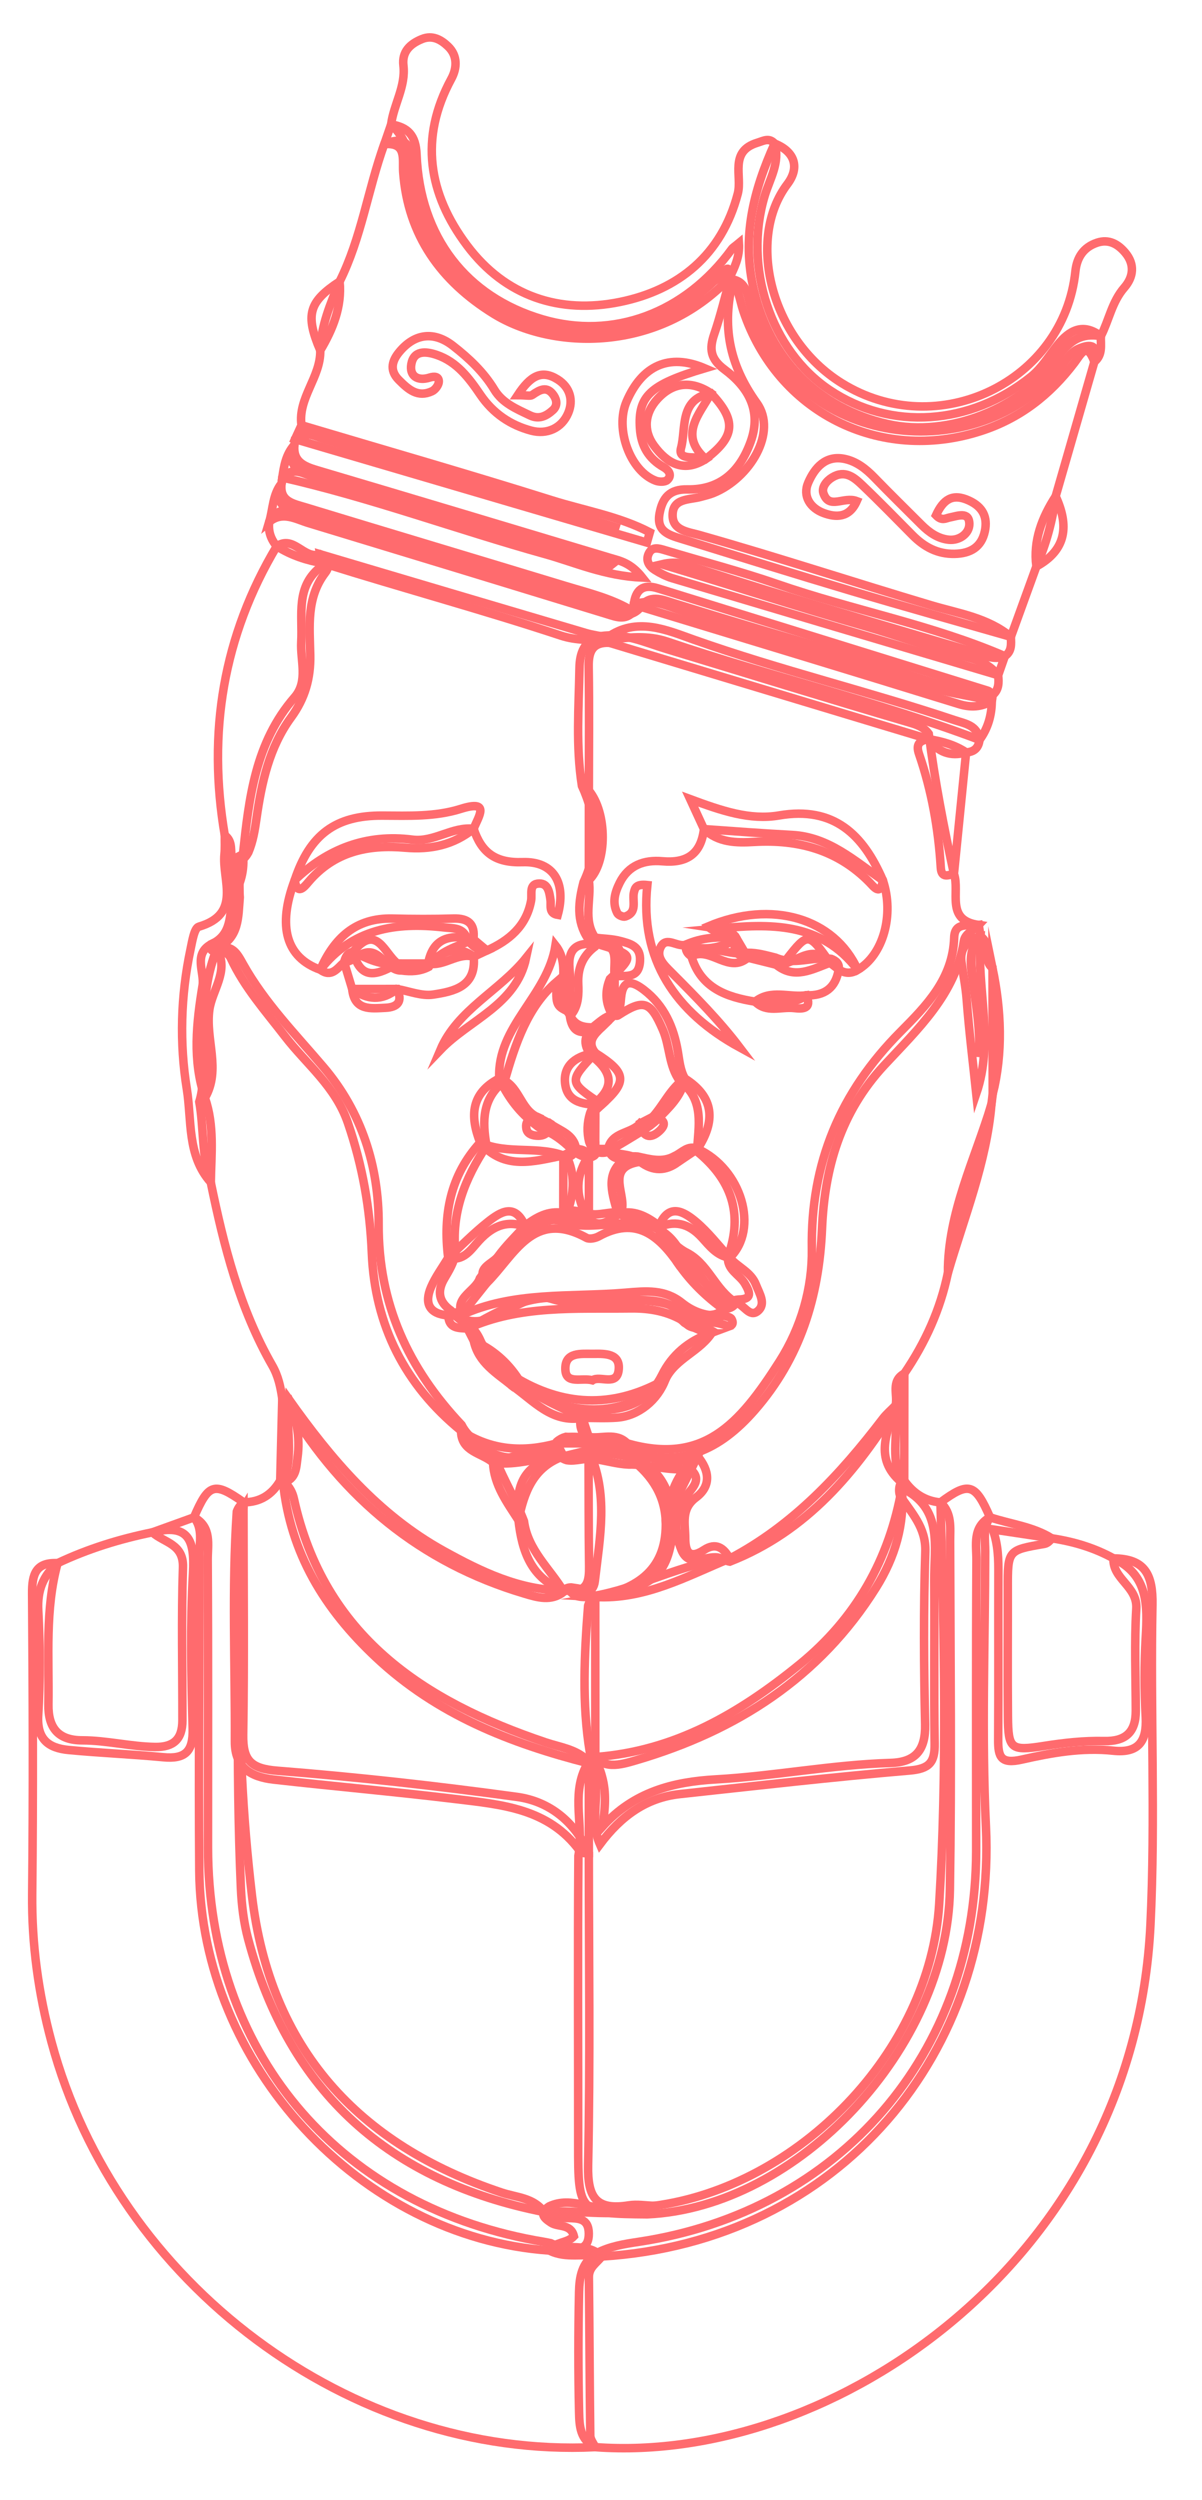 <?xml version="1.0" encoding="utf-8"?>
<!-- Generator: Adobe Illustrator 17.0.0, SVG Export Plug-In . SVG Version: 6.00 Build 0)  -->
<!DOCTYPE svg PUBLIC "-//W3C//DTD SVG 1.1//EN" "http://www.w3.org/Graphics/SVG/1.1/DTD/svg11.dtd">
<svg version="1.1" id="Calque_1" xmlns="http://www.w3.org/2000/svg" xmlns:xlink="http://www.w3.org/1999/xlink" x="0px" y="0px"
	 width="141.27px" height="293.651px" viewBox="0 0 141.27 293.651" style="enable-background:new 0 0 141.27 293.651;"
	 xml:space="preserve">
<style type="text/css">
	.st0{fill:none;stroke:#FF6B6E;stroke-miterlimit:10;}
</style>
<g>
	<path class="st0" d="M130.871,183.061c3.68,0.031,4.644,1.876,4.573,5.469c-0.247,12.52,0.368,25.071-0.231,37.568
		c-1.884,39.283-37.217,63.422-65.257,61.366c-1.793-0.833-1.86-2.506-1.897-4.111c-0.108-4.699-0.104-9.4-0.003-14.099
		c0.038-1.765,0.307-3.477,1.995-4.537c1.568-0.846,3.306-1.114,5.036-1.376c23.609-3.57,39.63-22.119,39.64-45.911
		c0.005-11.388-0.034-22.777,0.035-34.165c0.011-1.779-0.507-3.855,1.591-5.029c2.427,0.806,5.036,1.073,7.263,2.468
		c-0.234,0.298-0.499,0.593-0.878,0.657c-4.304,0.735-4.299,0.731-4.291,5.25c0.01,5.008-0.031,10.017,0.014,15.024
		c0.035,3.816,0.335,4.076,4.207,3.464c2.359-0.373,4.717-0.636,7.1-0.581c2.457,0.056,3.724-0.979,3.72-3.542
		c-0.007-4.006-0.18-8.026,0.061-12.014C133.709,186.337,130.714,185.478,130.871,183.061z"/>
	<path class="st0" d="M70.715,265.072c-0.571,0.766-1.519,1.243-1.504,2.436c0.075,6.2,0.085,12.401,0.164,18.602
		c0.006,0.454,0.379,0.903,0.582,1.355c-28.703,1.368-56.258-19.18-63.906-47.6c-1.537-5.711-2.331-11.468-2.267-17.403
		c0.126-11.761,0.079-23.525-0.009-35.287c-0.017-2.251,0.432-3.68,2.994-3.554c-1.495,5.456-0.989,11.037-1.078,16.586
		c-0.045,2.8,1.179,4.226,3.969,4.229c2.881,0.004,5.69,0.734,8.567,0.779c2.161,0.034,3.208-0.901,3.212-3.119
		c0.012-5.989-0.136-11.984,0.065-17.966c0.094-2.806-2.247-2.898-3.591-4.128c1.629-0.588,3.258-1.176,4.888-1.763
		c2.132,1.149,1.598,3.232,1.61,5.005c0.071,11.254,0.032,22.509,0.035,33.763c0.007,23.839,14.979,41.826,38.419,46.154
		c0.615,0.114,1.234,0.202,1.846,0.339C66.6,264.44,69.033,263.333,70.715,265.072z"/>
	<path class="st0" d="M106.273,173.927c1.046,1.473,2.423,2.396,4.257,2.56c1.385,1.27,1.133,2.979,1.137,4.568
		c0.034,13.638,0.186,27.278-0.027,40.912c-0.292,18.626-17.879,37.35-35.563,38.148c-8.028-0.073-8.128-0.155-8.123-8.145
		c0.008-11.323-0.059-22.647,0.024-33.968c0.636-3.438-0.824-7.053,0.843-10.405c1.422-0.981,1.7,0.241,1.944,1.13
		c0.503,1.836,0.369,3.716,0.044,5.841c3.653-4.058,8.276-5.263,13.329-5.546c6.866-0.385,13.646-1.727,20.533-1.933
		c2.929-0.088,4.126-1.508,4.058-4.527c-0.153-6.759-0.199-13.529,0.023-20.283c0.095-2.885-1.654-4.575-2.985-6.627
		c-0.125-0.431-0.114-0.857,0.028-1.281C105.953,174.223,106.113,174.075,106.273,173.927z"/>
	<path class="st0" d="M112.115,102.652c0.744,2.113-1.056,5.462,2.919,6.004c-0.587,0.633-1.606,0.976-1.748,1.891
		c-0.969,6.258-5.455,10.376-9.381,14.612c-5.125,5.53-6.987,12.038-7.294,19.169c-0.345,8.019-2.558,15.205-7.918,21.339
		c-4.07,4.657-8.773,6.926-14.95,4.671c-1.418-0.685-3.107-0.329-4.491-1.15c-0.803-0.66-1.185-1.489-1.012-2.537
		c0.881-1.14,2.193-0.967,3.395-1.066c2.798-0.23,4.889-1.502,6.158-4.042c1.189-2.416,3.118-3.982,5.556-4.881
		c-0.253,0.005-2.757-1.102-3.013-1.36c1.119-1.531,3-0.288,4.29-1.19c0.091-0.286,0.241-0.525,0.442-0.741
		c0.505-0.406,1.07-0.655,1.713-0.715c1.678-0.03,1.36-0.843,0.772-1.853c-0.641-1.101-2.198-1.653-1.978-3.272
		c1.81-4.991,0.349-9.009-3.654-12.271c0.149-2.954,0.947-6.067-2.015-8.268c-1.322-1.786-1.157-4.064-2.003-6.018
		c-1.469-3.393-2.244-3.658-5.242-1.708c-0.294,0.191-0.69-0.115-0.916-0.445c-0.617-1.266-0.594-2.541-0.062-3.821
		c2.852-2.704,2.835-2.797-0.885-3.933c-0.602-0.184-1.186-0.379-1.681-0.795c-1.428-2.119-1.124-4.37-0.535-6.647
		c1.79-3.8,1.53-7.568-0.19-11.315c-0.726-4.608-0.369-9.239-0.287-13.859c0.03-1.691,0.531-3.246,2.498-3.719
		c2.721-0.435,5.167,0.729,7.647,1.48c9.443,2.861,18.864,5.797,28.333,8.573c0.956,0.28,1.939,0.536,2.572,1.408
		C109.868,91.724,110.93,97.199,112.115,102.652z"/>
	<path class="st0" d="M35.431,49.952c-0.438-3.223,2.281-5.653,2.209-8.784c0.079-2.892,1.192-5.494,2.277-8.104
		c2.556-5.115,3.323-10.812,5.248-16.133c3.529-1.44,3.037,1.414,3.218,3.183c0.847,8.259,5.209,14.123,12.747,17.032
		c6.479,2.5,13.189,2.418,19.386-1.6c1.558-1.01,2.764-2.565,4.66-3.055c0.426-0.025,0.747,0.148,0.963,0.516
		c-1.278,5.222-0.51,9.722,2.819,14.361c2.424,3.378-0.786,8.804-5.13,10.561c-0.466,0.188-0.956,0.294-1.438,0.431
		c-1.364,0.388-3.384,0.113-3.337,2.231c0.038,1.726,1.826,1.881,3.091,2.239c9.161,2.591,18.205,5.566,27.329,8.28
		c3.199,0.952,6.63,1.442,9.332,3.697c0.035,0.842,0.134,1.703-0.708,2.272c-1.299,0.522-2.447-0.121-3.631-0.474
		c-10.915-3.255-21.868-6.383-32.701-9.91c-1.019-0.332-2.038-0.869-3.978-0.412c8.4,2.541,16.07,5.034,23.823,7.257
		c4.093,1.174,8.082,2.678,12.216,3.707c1.363,0.339,2.583,0.946,3.488,2.07c0.088,0.866,0.101,1.71-0.661,2.336
		c-6.142-0.708-11.786-3.241-17.663-4.905c-6.622-1.875-13.223-3.85-19.8-5.891c-1.393-0.433-2.921-1.134-4.029,0.612
		c-0.271,0.304-0.599,0.512-0.985,0.637c-5.378-1.135-10.536-3.035-15.787-4.604c-7.538-2.253-15.085-4.482-22.571-6.903
		c-1.729-0.559-3.865-1.091-2.723-3.818c0.034-0.229,0.063-0.458,0.086-0.688c1.258-1.385,2.598-0.375,3.813-0.016
		c11.333,3.344,22.629,6.815,33.954,10.189c0.299,0.089,0.6,0.348,0.78,0.201c-11.676-3.46-23.418-7.088-35.195-10.597
		c-1.719-0.512-2.922-1.526-1.939-3.602c0.036-0.226,0.064-0.454,0.084-0.682c1.174-1.074,2.369-0.321,3.512,0.019
		c11.552,3.447,23.113,6.863,34.618,10.465c-10.873-3.42-21.787-6.704-32.717-9.935C38.447,51.648,36.635,51.421,35.431,49.952z"/>
	<path class="st0" d="M33.175,164.294c-0.197-1.354-0.465-2.645-1.177-3.887c-3.833-6.687-5.694-14.053-7.228-21.522
		c-1.095-3.06-0.792-6.318-1.348-9.454c1.004-3.26-0.235-6.565,0.234-9.899c0.379-2.697,0.772-5.321,1.743-7.856
		c1.821-1.026,2.531,0.438,3.17,1.58c2.533,4.527,6.133,8.193,9.456,12.098c4.493,5.28,6.506,11.717,6.475,18.413
		c-0.044,9.41,3.498,16.99,9.751,23.618c0.876,1.763,2.738,2.55,3.967,3.968c0.996,2.504,2.407,4.82,3.367,7.344
		c0.444,3.394,3.051,5.566,4.684,8.288c-1.5,1.167-3.097,0.674-4.651,0.212c-12.197-3.63-21.289-11.197-27.814-22.002
		C33.63,164.87,33.421,164.569,33.175,164.294z"/>
	<path class="st0" d="M73.723,169.553c8.88,2.503,13.09-2.075,17.91-9.652c2.507-3.941,3.859-8.569,3.784-13.173
		c-0.165-10.096,3.342-18.404,10.393-25.504c3.043-3.064,6.183-6.235,6.333-11.084c0.059-1.92,1.75-1.319,2.891-1.485
		c0.067,0.446,0.133,0.893,0.2,1.339c-1.178,1.172-1.243,2.549-1.05,4.138c0.407,3.334,1.099,6.653,0.858,10.045
		c0.259-3.251-0.408-6.433-0.748-9.637c-0.174-1.641-0.424-3.245,0.941-4.544c1.388,0.89,0.175,2.769,1.414,3.716
		c0.517,4.948,0.442,9.897,0.02,14.847c-0.049,0.386-0.097,0.772-0.146,1.158c-1.396,6.68-4.178,13.001-5.117,19.799
		c-0.88,4.301-2.66,8.212-5.123,11.828c-1.259,0.968-0.293,2.359-0.665,3.496c-4.915,8.016-10.76,15.04-19.849,18.606
		c-0.496-0.083-0.93-0.403-1.408-0.484c-1.452-0.247-3.383,1.29-4.282-0.919c-0.884-2.174-0.853-4.401,0.651-6.403
		c0.736-0.981,1.83-1.923,0.322-3.125c-2.435,0.347-4.774-0.539-7.181-0.474c-1.402-0.057-2.742-0.495-4.126-0.661
		c-1.047-0.126-2.069,0.316-3.123,0.15c-0.366-0.106-0.683-0.289-0.954-0.558c-0.363-0.499-0.54-1.022-0.231-1.617
		c0.311-0.271,0.663-0.458,1.059-0.572C68.915,168.957,71.34,169.066,73.723,169.553z"/>
	<path class="st0" d="M118.806,74.808c-6.227-1.786-12.469-3.523-18.678-5.37c-6.7-1.992-13.371-4.079-20.05-6.14
		c-1.455-0.449-2.953-0.87-2.561-2.975c0.342-1.835,1.167-2.87,3.245-2.832c3.888,0.07,6.217-2.114,7.473-5.63
		c1.308-3.662-0.322-6.399-3.078-8.452c-1.665-1.24-1.818-2.404-1.214-4.162c0.727-2.116,1.243-4.305,1.85-6.462
		c2.023,0.168,2.028,1.953,2.427,3.251c5.214,16.954,26.785,18.999,36.444,7.083c0.625-0.77,1.118-1.715,2.064-2.136
		c1.514-0.673,2.424-0.443,1.895,1.514c-1.517,5.267-3.035,10.534-4.552,15.801c-0.355,2.857-1.109,5.605-2.266,8.242
		C120.805,69.296,119.805,72.052,118.806,74.808z"/>
	<path class="st0" d="M69.206,207.154c-0.001,3.508-0.002,7.016-0.002,10.524c-0.37-0.001-0.808,0.089-1.05-0.242
		c-3.675-5.034-9.207-5.448-14.73-6.116c-7.085-0.857-14.192-1.476-21.282-2.276c-2.715-0.307-4.548-1.46-4.535-4.443
		c0.039-9.011-0.376-18.026,0.224-27.035c0.162-0.44,0.43-0.803,0.799-1.09c1.937,0.001,3.345-0.893,4.303-2.547
		c0.17,0.072,0.34,0.144,0.512,0.214c0.583,0.514,0.938,1.18,1.099,1.917c3.516,16.11,15.196,23.777,29.598,28.618
		c1.645,0.553,3.423,0.764,4.781,1.997C69.02,206.834,69.113,206.994,69.206,207.154z"/>
	<path class="st0" d="M76.895,259.117c16.913-2.239,32.434-18.061,33.488-35.457c0.95-15.686,0.577-31.446,0.146-47.173
		c3.341-2.469,4.086-2.245,5.827,1.749c-0.855,1.244-0.563,2.663-0.565,4.017c-0.017,10.775-0.429,21.57,0.084,32.321
		c1.256,26.354-17.119,48.781-45.16,50.497c-2.022-0.439-4.179,0.304-6.137-0.701c0.628-1.075,2.064-0.813,2.872-1.684
		c-0.36-1.493-1.83-1.028-2.684-1.586c-0.862-0.563-1.45-1.113-0.232-1.921c2.706-1.281,5.299,0.662,7.983,0.252
		C73.961,259.211,75.468,259.698,76.895,259.117z"/>
	<path class="st0" d="M63.952,259.848c0.75,0.851,1.771,0.677,2.729,0.703c1.262,0.034,2.503,0.001,2.52,1.817
		c0.017,1.764-1.099,1.91-2.433,1.891c-0.729-0.011-1.459,0.071-2.189,0.111c-22.198-1.53-40.972-21.814-41.157-44.622
		c-0.1-12.388,0.034-24.777,0.023-37.166c-0.001-1.461,0.415-3.025-0.648-4.344c1.726-4.002,2.373-4.197,5.836-1.764
		c-0.011,0.209-0.015,0.418-0.015,0.627c-0.877,5.708-0.242,11.45-0.371,17.175c-0.216,9.502,0.251,19.003,1.369,28.421
		c2.127,17.928,12.429,29.232,29.338,34.856C60.696,258.135,62.718,258.144,63.952,259.848z"/>
	<path class="st0" d="M17.91,180.002c4.247-1.072,4.996,0.89,4.776,4.748c-0.348,6.091-0.209,12.22-0.04,18.326
		c0.074,2.679-0.886,3.588-3.457,3.344c-3.701-0.351-7.422-0.497-11.123-0.849c-2.381-0.226-3.748-1.267-3.576-4.089
		c0.25-4.1,0.217-8.235,0.005-12.34c-0.121-2.332,0.571-4.068,2.272-5.52C10.327,181.94,14.058,180.783,17.91,180.002z"/>
	<path class="st0" d="M130.871,183.061c4.1,1.949,4.006,5.534,3.787,9.298c-0.181,3.107-0.163,6.24,0,9.349
		c0.15,2.859-0.842,4.268-3.841,3.945c-3.635-0.391-7.227,0.25-10.711,1.041c-2.49,0.566-2.802-0.314-2.789-2.33
		c0.042-6.484,0.001-12.969,0.022-19.454c0.006-1.705-0.004-3.405-0.666-5.248c2.617,0.393,4.781,0.717,6.944,1.042
		C126.165,181.087,128.605,181.806,130.871,183.061z"/>
	<path class="st0" d="M128.623,42.497c-0.899-2.43-1.567-0.915-2.342,0.109c-2.861,3.777-6.405,6.551-11.007,8.034
		c-11.897,3.835-23.93-2.205-27.918-14.123c-0.428-1.278-0.523-2.708-1.563-3.733c0,0.001-0.07-0.103-0.07-0.103
		c-0.568,0.229,0.571-2.137-0.888-0.577c-5.047,5.396-11.232,7.35-18.569,6.676c-8.969-0.824-17.712-9.46-18.012-18.595
		c-0.076-2.318-0.682-4.057-2.286-5.571c0.302-2.341,1.732-4.434,1.445-6.918c-0.187-1.611,0.763-2.534,2.177-3.108
		c1.259-0.511,2.261,0.092,3.061,0.853c1.143,1.087,1.08,2.55,0.391,3.821c-3.772,6.958-2.708,13.499,1.848,19.573
		c4.504,6.005,10.911,8.075,17.971,6.636c6.867-1.4,11.953-5.494,13.85-12.722c0.541-2.062-1.04-4.96,2.298-5.981
		c0.724-0.222,1.382-0.639,2.03,0.094c0.666,2.23-0.564,4.139-1.157,6.108c-2.535,8.416,0.671,18.19,7.634,22.852
		c7.162,4.795,16.501,4.173,23.644-1.561c1.288-1.034,2.104-2.446,3.111-3.709c1.381-1.732,2.998-2.675,5.11-1.067
		C129.351,40.545,129.625,41.681,128.623,42.497z"/>
	<path class="st0" d="M129.38,39.484c-2.226-0.399-3.682,0.5-4.96,2.376c-4.191,6.151-12.963,9.549-20.047,7.961
		c-8.378-1.879-13.871-7.796-15.757-15.676c-1.496-6.251-0.06-11.76,2.422-17.283c2.445,0.974,2.938,2.863,1.506,4.758
		C87.7,28.028,90.52,39.773,98.91,44.994c11.306,7.035,26.128-0.17,27.48-13.118c0.171-1.637,0.954-2.836,2.554-3.368
		c1.376-0.457,2.452,0.162,3.302,1.171c1.153,1.369,0.974,2.861-0.108,4.104C130.682,35.456,130.342,37.608,129.38,39.484z"/>
	<path class="st0" d="M74.453,71.846c0.013-0.271,0.025-0.542,0.038-0.813c2.069-0.817,3.929,0.163,5.797,0.756
		c9.876,3.139,19.818,6.063,29.724,9.105c2.15,0.66,4.388,0.884,6.554,1.453c-0.014,1.669-0.448,3.206-1.443,4.565
		c-12.005-4.536-24.531-7.414-36.667-11.532c-2.331-0.791-4.661-0.52-7.009-0.194c-1.864-0.006-3.719,0.078-5.543-0.524
		c-9.219-3.047-18.596-5.578-27.856-8.483c-1.964-0.326-3.83-0.933-5.523-2.013c-0.704-0.829-1.027-1.776-0.881-2.867
		c1.083-1.967,2.608-1.321,4.22-0.815c11.988,3.759,24.07,7.212,36.047,11.008C72.745,71.757,73.555,72.084,74.453,71.846z"/>
	<path class="st0" d="M32.525,64.166c2.009-1.363,3.219,1.618,5.102,0.94c1.005,0.492,1.214,1.377,0.615,2.155
		c-2.267,2.948-1.843,6.363-1.779,9.691c0.053,2.722-0.611,5.084-2.245,7.315c-2.569,3.508-3.471,7.658-4.076,11.887
		c-0.193,1.348-0.411,2.71-0.954,3.985c-0.417,0.754-1.009,1.231-1.917,1.198c-1.092-0.857-0.068-2.277-0.853-3.216
		C24.358,86.066,26.217,74.716,32.525,64.166z"/>
	<path class="st0" d="M71.379,74.876c3.458-2.465,6.986-0.862,10.202,0.276c10.066,3.561,20.452,6.046,30.566,9.428
		c1.317,0.44,2.723,0.603,2.975,2.332c-0.103,0.944-0.638,1.423-1.577,1.469c-1.853,0.546-3.307-0.044-4.434-1.561
		c-12.501-3.772-25.003-7.544-37.504-11.316c-0.271-0.059-0.394-0.172-0.372-0.338C71.26,74.972,71.308,74.876,71.379,74.876z"/>
	<path class="st0" d="M117.315,79.318c-12.77-3.793-25.542-7.581-38.306-11.394c-0.708-0.212-1.394-0.564-2.024-0.956
		c-0.676-0.421-1.123-1.086-0.76-1.9c0.406-0.91,1.185-0.659,1.924-0.438c4.415,1.325,8.886,2.487,13.239,3.992
		c8.831,3.054,18.093,4.737,26.71,8.457C117.837,77.826,117.576,78.572,117.315,79.318z"/>
	<path class="st0" d="M116.565,82.347c-1.254,0.731-2.48,0.792-3.924,0.345C99.939,78.76,87.211,74.909,74.49,71.033
		c0.196-1.712,1.037-2.475,2.798-1.93c12.945,4.011,25.892,8.017,38.833,12.041c0.21,0.065,0.356,0.335,0.532,0.509
		C116.646,81.888,116.617,82.119,116.565,82.347z"/>
	<path class="st0" d="M45.967,14.613c1.991,0.332,2.902,1.302,2.99,3.523c0.386,9.711,5.841,16.732,14.773,19.366
		c8.298,2.447,16.789-0.698,22.274-8.239c0.139-0.191,0.369-0.316,0.839-0.708c0.111,1.681-0.546,2.895-1.12,4.126
		c-8.347,8.775-20.758,8.488-27.742,4.162c-6.139-3.803-10.05-9.176-10.594-16.616c-0.112-1.535,0.465-3.508-2.221-3.295
		C45.432,16.159,45.7,15.386,45.967,14.613z"/>
	<path class="st0" d="M34.595,52.267c-0.173,1.956,1.108,2.501,2.68,2.967c11.484,3.402,22.955,6.851,34.426,10.298
		c1.156,0.347,2.409,0.554,3.803,2.322c-4.489-0.202-7.911-1.783-11.444-2.765c-10.329-2.872-20.405-6.615-30.878-8.996
		C33.377,54.715,33.618,53.355,34.595,52.267z"/>
	<path class="st0" d="M35.431,49.952c9.798,2.917,19.628,5.734,29.379,8.801c3.86,1.214,7.932,1.886,11.564,3.777
		c-0.115,0.403-0.231,0.806-0.346,1.208c-13.783-4.051-27.566-8.103-41.348-12.153C34.93,51.041,35.18,50.497,35.431,49.952z"/>
	<path class="st0" d="M74.453,71.846c-0.94,1.072-1.998,0.639-3.1,0.301c-11.695-3.584-23.395-7.155-35.1-10.705
		c-1.505-0.457-3.034-1.425-4.61-0.143c0.457-1.515,0.386-3.2,1.454-4.519c-0.289,2.125,1.39,2.382,2.766,2.801
		c10.195,3.103,20.406,6.155,30.603,9.254C69.19,69.664,71.992,70.311,74.453,71.846z"/>
	<path class="st0" d="M26.418,98.121c1.02,0.74,0.61,1.906,0.858,2.876c1.142,1.3,0.775,2.906,0.904,4.412
		c-0.192,2.298-0.036,4.757-2.667,5.963c-2.254,5.72-1.463,11.688-1.427,17.595c1.129,3.244,0.748,6.592,0.685,9.918
		c-2.808-3.15-2.222-7.287-2.813-10.952c-0.87-5.395-0.724-10.954,0.427-16.385c0.203-0.957,0.437-2.53,0.988-2.692
		c5.059-1.485,2.707-5.444,3.008-8.494C26.454,99.62,26.409,98.868,26.418,98.121z"/>
	<path class="st0" d="M109.111,86.819c1.569,0.261,3.091,0.658,4.434,1.561c-0.476,4.757-0.953,9.514-1.429,14.272
		c-0.705,0.159-1.469,0.54-1.547-0.733c-0.278-4.555-1.065-9.023-2.554-13.342C107.601,87.38,108.107,87.006,109.111,86.819z"/>
	<path class="st0" d="M111.407,149.517c-0.023-7.047,3.146-13.268,5.117-19.799C115.931,136.605,113.326,142.973,111.407,149.517z"
		/>
	<path class="st0" d="M121.804,66.541c-0.39-3.063,0.653-5.731,2.266-8.243C125.627,61.681,125.402,64.575,121.804,66.541z"/>
	<path class="st0" d="M39.916,33.065c0.278,2.992-0.796,5.605-2.277,8.103C35.856,36.969,36.278,35.467,39.916,33.065z"/>
	<path class="st0" d="M116.67,128.56c-0.007-4.949-0.014-9.897-0.02-14.846C117.673,118.66,117.895,123.609,116.67,128.56z"/>
	<path class="st0" d="M105.262,165.092c0.285-1.264-0.606-2.849,1.022-3.747c-0.004,4.194-0.007,8.388-0.011,12.582
		c-0.12,0.049-0.237,0.105-0.349,0.17C102.651,171.32,104.322,168.179,105.262,165.092z"/>
	<path class="st0" d="M33.175,164.294c0.247,0.008,0.494,0.019,0.741,0.034c0.903,2.207,1.385,4.488,1.052,6.873
		c-0.165,1.186-0.123,2.553-1.7,2.952c-0.112-0.074-0.224-0.149-0.334-0.225C33.014,170.717,33.095,167.505,33.175,164.294z"/>
	<path class="st0" d="M63.952,259.848c-18.147-3.574-29.962-14.046-34.784-32.055c-0.513-1.914-0.765-3.936-0.853-5.92
		c-0.643-14.613-0.232-29.234-0.235-43.852c0-0.306,0.35-0.613,0.537-0.919c0.005,8.887,0.104,17.775-0.038,26.659
		c-0.048,3.029,0.887,4,4.032,4.247c9.407,0.739,18.799,1.791,28.148,3.071c3.839,0.526,6.78,2.926,8.445,6.6
		c0.004,12.232,0.173,24.467-0.084,36.693c-0.081,3.844,1.001,5.296,4.789,4.688c0.967-0.155,1.989,0.029,2.986,0.057
		C72.657,260.709,68.261,259.507,63.952,259.848z"/>
	<path class="st0" d="M105.262,165.092c0.36,2.992-0.664,6.086,0.663,9.006c0.033,0.232,0.055,0.466,0.066,0.701
		c0.361,4.253-0.794,8.126-3.027,11.695c-6.629,10.593-16.426,16.831-28.186,20.28c-1.863,0.546-3.941,1.197-5.454-0.92
		c-0.945-5.738-0.651-11.488-0.205-17.237c0.122-0.413,0.324-0.79,0.59-1.128c5.495-0.914,10.423-3.921,16.044-4.399
		c7.436-3.902,12.982-9.871,17.994-16.429C104.185,166.086,104.754,165.612,105.262,165.092z"/>
	<path class="st0" d="M69.967,206.394c9.337-0.674,16.976-5.158,24.001-10.875c6.592-5.365,10.563-12.335,12.023-20.72
		c4.898,2.362,3.784,6.852,3.811,10.901c0.044,6.374-0.054,12.75,0.046,19.123c0.034,2.185-0.598,2.959-2.931,3.157
		c-9.015,0.762-18.008,1.798-27.005,2.769c-3.931,0.424-6.895,2.545-9.408,5.905c-1.416-3.247,0.534-6.662-1.299-9.499l0.008-0.007
		C69.038,206.469,69.277,206.205,69.967,206.394z"/>
	<path class="st0" d="M24.858,110.901c2.424-1.112,2.127-3.438,2.448-5.488c0.43-1.687,0.333-3.504,1.251-5.07
		c0.704-6.575,1.434-13.117,6.06-18.434c1.646-1.892,0.659-4.326,0.787-6.509c0.186-3.16-0.742-6.568,2.442-8.925
		c0.171-0.126-0.136-0.897-0.22-1.368c10.398,3.084,20.795,6.173,31.197,9.242c0.831,0.245,1.702,0.355,2.555,0.528
		c0.094,0.203,0.169,0.412,0.228,0.627c-1.994-0.062-2.449,1.044-2.419,2.839c0.082,4.84,0.024,9.682,0.022,14.523
		c1.185,3.511,1.154,7.021-0.004,10.531c0.342,2.244-0.735,4.647,0.756,6.764c0.258,0.345,0.251,0.686-0.013,1.022
		c-1.47,1.091-2.063,2.549-1.987,4.378c0.049,1.189,0.045,2.418-0.698,3.471c-1.944-0.835-1.944-0.835-1.835-3.71
		c-3.425,2.941-4.847,7.247-6.113,11.636c-2.628,2.009-2.658,4.745-2.131,7.639c-2.531,3.825-4.177,7.907-3.646,12.616
		c-0.184,1.097-0.754,2.034-1.306,2.969c-0.889,1.506-0.666,2.751,0.765,3.763c0.567,0.782,1.347,1.31,2.177,1.779
		c0.533,0.406,0.902,0.937,1.192,1.531c0.94,2.199,2.699,3.638,4.597,4.95c2.128,2.083,4.914,3.033,7.484,4.354
		c0.252,0.747,0.503,1.494,0.755,2.241c-1.122,0.898-2.636-0.161-3.754,0.752l-0.003-0.002c-4.692,2.613-7.207,2.28-11.26-1.49
		c-6.601-5.385-10.136-12.388-10.483-20.841c-0.216-5.267-1.087-10.257-2.807-15.292c-1.478-4.325-4.862-6.886-7.404-10.187
		c-2.284-2.965-4.768-5.742-6.36-9.172c-0.297-0.64-0.884-0.83-1.53-0.9C24.913,111.838,24.61,111.636,24.858,110.901z"/>
	<path class="st0" d="M103.764,103.41c1.368,4.043,0.029,8.799-2.962,10.515c-4.326-5.686-10.347-5.417-16.453-4.849
		c0.405,0.061,1.805,0.802,2.12,1.305c-1.877,0.998-3.809,1.401-5.863,0.583c-0.982,0.375-2.31-1.075-2.972,0.324
		c-0.555,1.173,0.434,2.088,1.243,2.9c2.829,2.84,5.653,5.684,8.062,8.859c-7.557-4.134-11.78-10.317-10.857-19.079
		c-1.296-0.144-1.432,0.301-1.565,0.808c-0.262,0.998,0.477,2.378-1.029,2.886c-0.249,0.084-0.806-0.149-0.929-0.387
		c-0.632-1.218-0.308-2.405,0.271-3.568c1.043-2.094,2.901-2.723,5.005-2.536c2.896,0.258,4.549-0.855,4.9-3.778
		c3.454,0.248,6.907,0.506,10.366,0.689C97.408,98.311,100.458,101.134,103.764,103.41z"/>
	<path class="st0" d="M55.679,157.501c-0.245-0.48-0.49-0.96-0.735-1.44c3.797-2.19,7.535-4.285,12.283-3.434
		c2.556,0.458,5.251,0.018,7.879,0.09c2.119,0.058,4.349,0.111,5.383,2.555c0.751,1.16,2.118,0.434,3.291,1.111
		c-1.409,2.36-4.39,3.162-5.564,5.641c-4.302,4.433-10.995,4.735-16.891,0.766C59.256,161.231,57.433,159.403,55.679,157.501z"/>
	<path class="st0" d="M84.999,153.773c0.001,0.248,0.002,0.495,0.004,0.743c-1.326,0.779-2.848,0.573-3.907-0.113
		c-2.942-1.904-6.009-1.763-9.279-1.468c-2.301,0.208-4.672,0.362-7.006-0.359c-1.758-0.543-3.353,0.421-4.89,1.176
		c-1.664,0.817-3.248,1.874-5.248,1.291c-1.829-2.477,1.182-3.238,1.721-4.879c1.157-1.637,2.632-2.983,4.042-4.389
		c0.619-0.617,1.288-1.176,2.044-1.621c1.108-0.652,2.339-1.147,3.561-0.663c4.608,1.823,11.042-2.647,14.209,4.106
		C81.427,149.965,84.186,151.123,84.999,153.773z"/>
	<path class="st0" d="M72.239,119.189c0.686-0.496,0.682-1.237,0.751-1.98c0.21-2.267,1.337-1.967,2.697-0.924
		c2.385,1.83,3.497,4.397,3.979,7.242c0.185,1.096,0.267,2.183,0.828,3.167c-0.392,2.112-1.914,3.455-3.31,4.888
		c-0.494,0.448-1.035,0.833-1.592,1.197c-1.411,0.878-2.837,1.732-4.275,2.575c-0.551,0.136-1.066,0.067-1.541-0.259
		c-0.24-0.291-0.416-0.616-0.537-0.972c-0.274-1.121-0.232-2.232,0.103-3.334c0.184-0.52,0.474-0.979,0.821-1.404
		c2.354-2.102,1.349-3.802-0.651-5.381c-1.121-1.384-0.842-2.573,0.502-3.617C70.685,119.861,71.325,119.269,72.239,119.189z"/>
	<path class="st0" d="M81.983,134.96c5.174,2.339,7.267,9.42,3.777,12.782c-1.496-0.215-2.362-1.368-3.264-2.356
		c-1.562-1.713-3.288-2.11-5.362-1.101c-1.448-0.862-3.306-0.768-4.606-1.978c-0.639-2.355-1.498-4.756,1.308-6.402
		c0.36-0.069,0.731-0.085,1.098-0.051c1.451,0.312,2.91,0.758,4.354-0.054C80.152,135.413,80.847,134.465,81.983,134.96z"/>
	<path class="st0" d="M103.764,103.41c-0.262,1.911-1.072,0.752-1.59,0.226c-3.74-3.802-8.357-5.038-13.526-4.737
		c-2.125,0.124-4.222,0.099-5.911-1.505c-0.458-0.993-0.916-1.987-1.624-3.523c3.708,1.373,7.032,2.506,10.45,1.919
		C98.018,94.683,101.459,98.053,103.764,103.41z"/>
	<path class="st0" d="M81.983,134.96c-0.749,0.503-1.498,1.006-2.246,1.509c-1.502,0.584-3.004,0.584-4.507-0.001l0.001,0
		c-1.053-1.006-3.133,0.568-3.765-1.497c0.418-2.05,2.705-1.759,3.765-3.005c0.937,0.592,1.495,0.453,1.489-0.773
		c1.309-1.457,2.089-3.358,3.774-4.499C83.998,128.908,84.082,131.737,81.983,134.96z"/>
	<path class="st0" d="M98.571,113.884c-0.347,2.159-1.656,3.115-3.794,3.033c-1.868,1.392-4.018,0.505-6.028,0.747
		c-3.38-0.54-6.389-1.602-7.493-5.337c2.101-1.731,4.415,0.066,6.592-0.404c1.14-0.021,2.22,0.3,3.309,0.572
		c2.158,0.938,4.362-0.163,6.535,0.141C98.258,112.859,98.684,113.183,98.571,113.884z"/>
	<path class="st0" d="M54.172,154.518c6.177-2.86,12.818-2.121,19.317-2.665c2.475-0.207,4.645-0.421,6.655,1.189
		c1.425,1.141,3.038,1.647,4.859,1.474c0.334,0.135,0.833,0.177,0.971,0.423c0.383,0.679-0.131,0.962-0.663,0.76
		c-1.581-0.6-3.208-0.374-4.821-0.428c-1.959-1.217-4.064-1.604-6.386-1.573c-6.482,0.086-13.015-0.412-19.16,2.362
		c-1.06-0.058-2.211,0.016-2.258-1.534C53.179,154.059,53.675,154.056,54.172,154.518z"/>
	<path class="st0" d="M98.571,113.884c-0.337-0.262-0.674-0.524-1.012-0.786c-2.207-2.536-4.218,0.395-6.34,0.227
		c-1.108-0.276-2.216-0.551-3.324-0.827c-1.476-0.197-1.82-1.059-1.392-2.373c-0.707-1.233-2.388-0.219-3.275-1.3
		c7.472-3.159,14.834-0.981,17.574,5.098C100.05,114.396,99.306,114.376,98.571,113.884z"/>
	<path class="st0" d="M77.47,143.997c1.135-2.703,2.877-1.693,4.307-0.495c1.476,1.237,2.667,2.812,3.983,4.24
		c0.954,1.127,2.499,1.654,3.087,3.173c0.407,1.05,1.217,2.26,0.212,3.097c-0.974,0.811-1.632-0.777-2.556-0.997
		c-3.46-0.251-3.902-4.07-6.424-5.432C79.137,146.442,77.353,145.91,77.47,143.997z"/>
	<path class="st0" d="M72.239,119.189c-0.509,0.497-1.018,0.995-1.527,1.492c-1.685,0.586-3.436,1.334-3.758-1.498
		c0.001-1.824,0.122-3.658-0.026-5.47c-0.193-2.36,0.957-3.033,3.042-2.807c3.185-0.102,3.456,0.348,2.272,3.778
		C72.24,116.186,72.24,117.688,72.239,119.189z"/>
	<path class="st0" d="M60.954,162.02c5.753,3.321,11.508,3.29,17.262,0.003c-0.905,2.462-3.177,4.313-5.688,4.502
		c-1.354,0.102-2.721,0.028-4.082,0.033c-3.614,0.631-5.729-2.02-8.254-3.771C60.005,162.094,60.234,161.813,60.954,162.02z"/>
	<path class="st0" d="M69.206,103.396c0.001-3.51,0.002-7.021,0.004-10.531C71.38,95.506,71.378,101.306,69.206,103.396z"/>
	<path class="st0" d="M86.503,110.126c0.464,0.791,0.928,1.582,1.392,2.373c-2.265,1.946-4.394-1.345-6.639-0.171
		c-0.527-0.307-0.726-0.77-0.648-1.364C82.489,110.098,84.487,110.052,86.503,110.126z"/>
	<path class="st0" d="M80.469,147.03c2.77,1.231,3.521,4.497,6.034,5.987c-0.327,0.599-0.887,0.734-1.504,0.756
		c-2.041-1.471-3.819-3.204-5.254-5.278C80.166,148.095,79.885,147.348,80.469,147.03z"/>
	<path class="st0" d="M72.241,114.684c-0.234-1.574,0.812-3.918-2.272-3.778c-0.003-0.249-0.005-0.498-0.007-0.746
		c0.977,0.116,1.984,0.122,2.924,0.375c1.169,0.314,2.431,0.594,2.336,2.343C75.102,115.052,73.52,114.561,72.241,114.684z"/>
	<path class="st0" d="M88.749,117.664c1.856-1.483,4.024-0.453,6.028-0.747c0.672,1.632-0.436,1.614-1.468,1.499
		C91.778,118.246,90.082,119.026,88.749,117.664z"/>
	<path class="st0" d="M65.447,169.552c1.059-1.21,2.488-0.577,3.754-0.752c1.508,0.246,3.197-0.594,4.522,0.754
		C70.965,169.553,68.206,169.552,65.447,169.552z"/>
	<path class="st0" d="M60.841,46.423c1.489-2.261,2.805-3.037,4.69-1.856c1.48,0.928,1.872,2.468,1.253,3.944
		c-0.761,1.813-2.52,2.56-4.34,2.08c-2.443-0.645-4.497-2.028-5.986-4.218c-1.324-1.947-2.749-3.876-5.142-4.686
		c-1.293-0.438-2.696-0.539-2.975,1.101c-0.233,1.368,0.727,2.024,2.166,1.564c0.523-0.167,1.091-0.15,1.066,0.5
		c-0.015,0.389-0.425,0.933-0.798,1.107c-1.682,0.786-2.792-0.216-3.902-1.329c-1.188-1.191-0.729-2.352,0.093-3.33
		c1.826-2.173,4.088-2.383,6.279-0.674c1.859,1.449,3.606,3.081,4.853,5.148c0.963,1.595,2.604,2.259,4.18,3.019
		c1.088,0.525,1.943,0.074,2.709-0.624c0.54-0.492,0.468-1.159,0.102-1.707c-0.793-1.188-1.649-0.678-2.541-0.061
		C62.323,46.555,61.901,46.423,60.841,46.423z"/>
	<path class="st0" d="M82.83,43.261c-6.482,1.923-7.869,3.295-7.619,7.072c0.135,2.038,1.007,3.547,2.81,4.564
		c0.515,0.291,1.046,0.908,0.395,1.5c-0.264,0.24-0.951,0.222-1.352,0.072c-3.005-1.124-4.808-6.081-3.426-9.297
		C75.452,42.953,78.615,41.463,82.83,43.261z"/>
	<path class="st0" d="M82.941,53.921c-2.582,1.683-4.566,0.473-6.064-1.555c-1.317-1.783-1.113-3.855,0.394-5.496
		c1.821-1.982,4.002-2.19,6.285-0.678C82.215,48.678,79.729,51.073,82.941,53.921z"/>
	<path class="st0" d="M82.941,53.921c-1.021-0.447-3.335,0.309-2.898-1.3c0.618-2.281-0.251-5.763,3.514-6.428
		C86.581,49.39,86.431,51.268,82.941,53.921z"/>
	<path class="st0" d="M69.967,206.394c-0.251,0.251-0.503,0.502-0.754,0.753c-9.231-2.36-17.853-5.716-25.027-12.455
		c-6.077-5.708-10.046-12.22-10.92-20.539c1.336-3.201,0.257-6.562,0.649-9.826c5.005,7.067,10.547,13.616,18.264,17.875
		c4.361,2.407,8.858,4.592,14.029,4.641c0.26-0.249,0.568-0.377,0.931-0.369c1.024,0.163,2.093,0.223,2.823,1.125
		C69.963,193.864,69.965,200.129,69.967,206.394z"/>
	<path class="st0" d="M66.949,186.862c-0.247-0.003-0.494-0.01-0.741-0.019c-3.801-1.451-4.864-4.648-5.271-8.264
		c-0.52-4.66,1.081-6.944,5.254-7.495c0.993-0.243,1.986-0.486,2.98-0.729c2.403,5.024,1.325,10.249,0.737,15.4
		C69.741,187.223,68.345,187.561,66.949,186.862z"/>
	<path class="st0" d="M24.858,110.901c0.248,0.256,0.495,0.512,0.743,0.767c1.264,2.488-0.672,4.665-0.993,6.938
		c-0.493,3.486,1.404,7.041-0.521,10.36c-1.497-4.363-0.992-8.868-0.279-13.201C24.062,114.222,22.66,112.054,24.858,110.901z"/>
	<path class="st0" d="M66.192,171.085c-3.526,1.255-4.603,4.225-5.254,7.495c-1.357-2.099-2.871-4.129-2.997-6.773
		c2.705-0.793,5.383-1.86,8.267-0.804L66.192,171.085z"/>
	<path class="st0" d="M66.207,171.003c-2.77,0.127-5.443,1.243-8.268,0.804c-1.338-1.163-3.754-1.244-3.755-3.747
		c3.512,2.325,7.297,2.579,11.26,1.49C65.699,170.034,65.953,170.518,66.207,171.003z"/>
	<path class="st0" d="M66.949,186.862c2.134,0.141,2.31-1.201,2.287-2.859c-0.065-4.549-0.048-9.099-0.064-13.648
		c1.514,0.239,3.029,0.477,4.544,0.715c3.906,1.081,5.099,4.1,5.503,7.689c-0.626,6.298-1.992,7.601-9.257,8.84l0-0.001
		C68.922,187.498,67.756,187.912,66.949,186.862z"/>
	<path class="st0" d="M69.962,187.6c5.008-0.943,8.5-3.276,8.278-9.019c0.438-2.91,1.248-5.635,3.748-7.518
		c1.401,1.675,1.626,3.489-0.186,4.842c-1.814,1.355-1.263,3.099-1.267,4.748c-0.003,1.371,0.319,2.66,2.203,1.418
		c1.371-0.904,2.333-0.279,3.015,1.018C80.661,185.193,75.75,187.933,69.962,187.6z"/>
	<path class="st0" d="M115.234,109.996c-0.464,6.135,1.627,12.272-0.493,18.48c-0.389-3.689-0.851-7.372-1.13-11.07
		c-0.114-1.503-0.417-2.952-0.616-4.424C112.797,111.524,113.624,110.347,115.234,109.996z"/>
	<path class="st0" d="M81.988,171.063c-1.249,2.506-2.499,5.012-3.748,7.518c-0.174-3.307-1.959-5.644-4.524-7.511
		C76.473,170.739,79.232,172.535,81.988,171.063z"/>
	<path class="st0" d="M110.008,60.524c0.846-1.837,1.92-2.62,3.87-1.726c1.639,0.751,2.224,1.964,1.868,3.616
		c-0.399,1.85-1.685,2.607-3.544,2.647c-2.027,0.043-3.593-0.817-4.964-2.2c-1.932-1.948-3.847-3.915-5.831-5.809
		c-0.989-0.944-2.068-1.912-3.612-0.965c-0.7,0.429-1.246,1.178-1.021,1.846c0.668,1.978,2.367,0.344,3.918,0.93
		c-0.877,1.993-2.448,1.939-3.896,1.403c-1.545-0.573-2.508-1.962-1.799-3.585c0.758-1.736,2.047-3.263,4.324-2.762
		c1.359,0.299,2.454,1.154,3.432,2.164c1.823,1.88,3.693,3.714,5.546,5.565c0.902,0.901,1.952,1.631,3.221,1.755
		c1.287,0.126,2.422-0.774,2.407-1.861c-0.02-1.501-1.381-0.933-2.309-0.755C111.154,60.875,110.7,61.246,110.008,60.524z"/>
	<path class="st0" d="M28.557,100.343c0.189,1.841-0.23,3.532-1.252,5.071c-0.009-1.473-0.02-2.945-0.03-4.417
		C27.703,100.779,28.13,100.561,28.557,100.343z"/>
	<path class="st0" d="M37.641,113.913c-4.013-1.432-5.056-5.079-3.009-10.516c3.881-3.713,8.452-5.454,13.837-4.765
		c2.546,0.326,4.672-1.557,7.193-1.274c0.92,2.773,2.532,4.029,5.751,3.917c3.682-0.128,5.157,2.475,4.139,6.196
		c-1.108-0.181-0.764-1.102-0.854-1.748c-0.125-0.894-0.271-1.944-1.308-1.936c-1.284,0.009-0.828,1.26-0.973,2.028
		c-0.565,2.994-2.589,4.674-5.197,5.843c-1.043-0.008-1.787-0.516-2.318-1.38c-0.469-1.359-1.646-1.21-2.742-1.335
		C46.526,108.299,41.397,109.086,37.641,113.913z"/>
	<path class="st0" d="M66.954,119.183c0.757,1.742,2.308,1.493,3.758,1.498c-0.874,0.847-1.779,1.687-0.744,3.007
		c-3.176,3.401-3.176,3.401,0.781,6.056c-0.259,0.241-0.518,0.481-0.777,0.722c-0.63,1.249-0.606,2.502-0.017,3.756
		c0.006,0.248,0.01,0.495,0.014,0.743c0.265,0.676-0.151,0.89-0.692,1.022c-0.71-0.047-1.308-0.357-1.86-0.778
		c-0.965-0.9-1.938-1.793-3.18-2.319c-0.613-0.281-1.176-0.637-1.683-1.08c-1.717-1.387-2.966-3.129-3.878-5.127
		c-0.278-6.148,5.656-9.629,6.612-15.627C67.342,113.663,65.049,116.889,66.954,119.183z"/>
	<path class="st0" d="M52.674,147.755c-0.616-5.033,0.219-9.662,3.761-13.54c3.243,1.482,6.929,0.284,10.191,1.681
		c0.945,2.028,0.843,4.085,0.176,6.157c-1.102,1.653-3.248,1.137-4.626,2.219c-2.347-1.056-4.183-0.376-5.883,1.475
		C55.366,146.755,54.503,148.226,52.674,147.755z"/>
	<path class="st0" d="M55.663,97.357c-2.345,1.91-5.08,2.481-8.009,2.224c-4.428-0.389-8.375,0.455-11.405,4.028
		c-0.5,0.59-1.317,1.623-1.615-0.213c1.782-5.364,4.8-7.615,10.291-7.587c3.105,0.016,6.225,0.152,9.229-0.792
		C57.686,93.908,56.253,95.876,55.663,97.357z"/>
	<path class="st0" d="M66.21,135.731c-3.444,0.689-6.953,1.798-9.775-1.517c-1.213-3.093-1.107-5.794,2.241-7.529
		c2.368,0.656,2.402,3.629,4.51,4.544c-0.351,0.468-0.323,0.951,0.184,1.208c0.49,0.248,0.923-0.092,1.285-0.441
		c1.158,0.849,2.792,1.208,3.057,2.975C67.419,135.637,67.036,136.123,66.21,135.731z"/>
	<path class="st0" d="M52.674,147.755c1.542-1.413,3.012-2.918,4.648-4.213c1.499-1.186,3.192-2.269,4.376,0.456
		c0.231,1.79-1.533,2.238-2.271,3.375c-0.736,1.133-2.51,1.571-2.252,3.368c-1.001,1.259-2.001,2.518-3.002,3.777
		c-0.495,0.003-0.991,0.005-1.486,0.008c-2.226-0.173-2.854-1.409-2.022-3.339C51.186,149.978,51.994,148.894,52.674,147.755z"/>
	<path class="st0" d="M37.641,113.913c1.628-3.706,4.15-6.119,8.499-6.009c2.377,0.06,4.759,0.071,7.135-0.004
		c1.77-0.056,2.582,0.645,2.364,2.434c-1.863,0.885-4.015,1.301-5.233,3.236c-1.016,0.54-2.097,0.586-3.203,0.433
		c-1.914,0.102-2.622-3.238-5.02-1.749c-0.548,0.335-1.072,0.722-1.74,0.783C39.64,113.747,38.969,114.877,37.641,113.913z"/>
	<path class="st0" d="M46.714,113.182c1.2,0.001,2.399,0.002,3.599,0.004c1.641-1.24,3.302-2.34,5.359-0.803
		c0.327,3.514-2.324,4.079-4.764,4.45c-1.353,0.206-2.831-0.412-4.253-0.658c-1.754,1.444-3.508,1.292-5.263,0.003
		c-0.316-1.047-0.632-2.093-0.949-3.14c0.147-0.59,0.374-1.11,1.063-1.233C43.15,112.61,44.783,113.459,46.714,113.182z"/>
	<path class="st0" d="M61.834,112.521c-1.168,5.537-6.648,7.241-10.086,10.824C53.766,118.585,58.722,116.41,61.834,112.521z"/>
	<path class="st0" d="M55.672,112.382c-1.906-0.533-3.473,1.199-5.359,0.803c0.595-3.155,2.737-3.42,5.326-2.852
		c0.527,0.441,1.055,0.882,1.582,1.323C56.704,111.899,56.188,112.14,55.672,112.382z"/>
	<path class="st0" d="M41.392,116.176c1.754-0.001,3.509-0.002,5.263-0.003c0.706,1.437,0.105,2.15-1.343,2.213
		C43.584,118.462,41.651,118.764,41.392,116.176z"/>
	<path class="st0" d="M60.954,162.02c-0.254,0.256-0.508,0.512-0.762,0.768c-1.831-1.483-3.97-2.704-4.514-5.287
		C57.891,158.478,59.639,159.996,60.954,162.02z"/>
	<path class="st0" d="M69.632,162.14c-1.283-0.337-3.118,0.527-3.186-1.259c-0.08-2.123,1.869-1.825,3.297-1.846
		c1.356-0.02,3.121-0.057,2.979,1.796C72.562,162.934,70.508,161.529,69.632,162.14z"/>
	<path class="st0" d="M57.174,150.741c-1.374-1.81,0.692-2.232,1.352-3.141c0.936-1.289,2.103-2.41,3.172-3.602
		c1.33-1.012,2.727-1.822,4.501-1.517c0.987-0.596,1.942-0.061,2.909,0.069c1.292,0.338,2.571-0.322,3.862-0.062
		c1.775-0.314,3.173,0.493,4.501,1.51c0.754,1.253,1.768,2.25,2.999,3.032c-0.004,0.606-0.134,1.15-0.725,1.465
		c-2.326-3.368-5.012-5.664-9.368-3.265c-0.404,0.223-1.095,0.37-1.448,0.177C62.616,141.96,60.435,147.532,57.174,150.741z"/>
	<path class="st0" d="M72.969,142.487c-1.174,0.649-2.219,1.94-3.761,0.756c-1.608-2.507-1.688-5.013,0.009-7.516
		c0.251-0.254,0.501-0.508,0.752-0.761c0.499,0.002,0.998,0.004,1.496,0.006c1.086,0.925,2.777,0.328,3.765,1.497
		C70.872,137.12,73.872,140.537,72.969,142.487z"/>
	<path class="st0" d="M70.748,129.745c-1.977,0.055-4.093-0.133-4.338-2.51c-0.227-2.208,1.458-3.267,3.556-3.546
		C73.645,126.007,73.778,127.033,70.748,129.745z"/>
	<path class="st0" d="M76.719,131.193c1.015,0.189,1.869,0.639,0.809,1.641c-1.089,1.03-2.031,0.75-2.298-0.868
		C75.727,131.709,76.223,131.451,76.719,131.193z"/>
	<path class="st0" d="M69.955,134.223c-1.092-1.257-1.119-2.509,0.017-3.756C69.966,131.718,69.961,132.971,69.955,134.223z"/>
	<path class="st0" d="M75.23,136.468c1.502,0,3.004,0,4.507,0.001C78.234,137.61,76.732,137.612,75.23,136.468z"/>
	<path class="st0" d="M91.219,113.326c0.423-0.217,0.982-0.328,1.247-0.667c2.471-3.16,2.593-3.16,5.093,0.44
		C95.47,113.836,93.399,115.105,91.219,113.326z"/>
	<path class="st0" d="M69.217,135.727c-0.003,2.505-0.006,5.011-0.009,7.516c-1.095,0.109-2.073-0.245-3.009-0.762
		c0.004-2.25,0.007-4.5,0.011-6.75c0.501-0.253,1.001-0.506,1.502-0.759C68.331,134.989,68.887,135.132,69.217,135.727z"/>
	<path class="st0" d="M64.655,131.997c-0.059,1.098-0.69,1.521-1.72,1.4c-0.499-0.059-0.983-0.249-1.075-0.833
		c-0.161-1.022,0.545-1.225,1.326-1.334C63.675,131.485,64.165,131.741,64.655,131.997z"/>
	<path class="st0" d="M46.714,113.182c-2.193,1.266-4.3,2.207-5.207-1.379C44.267,108.393,45.166,112.012,46.714,113.182z"/>
</g>
</svg>
